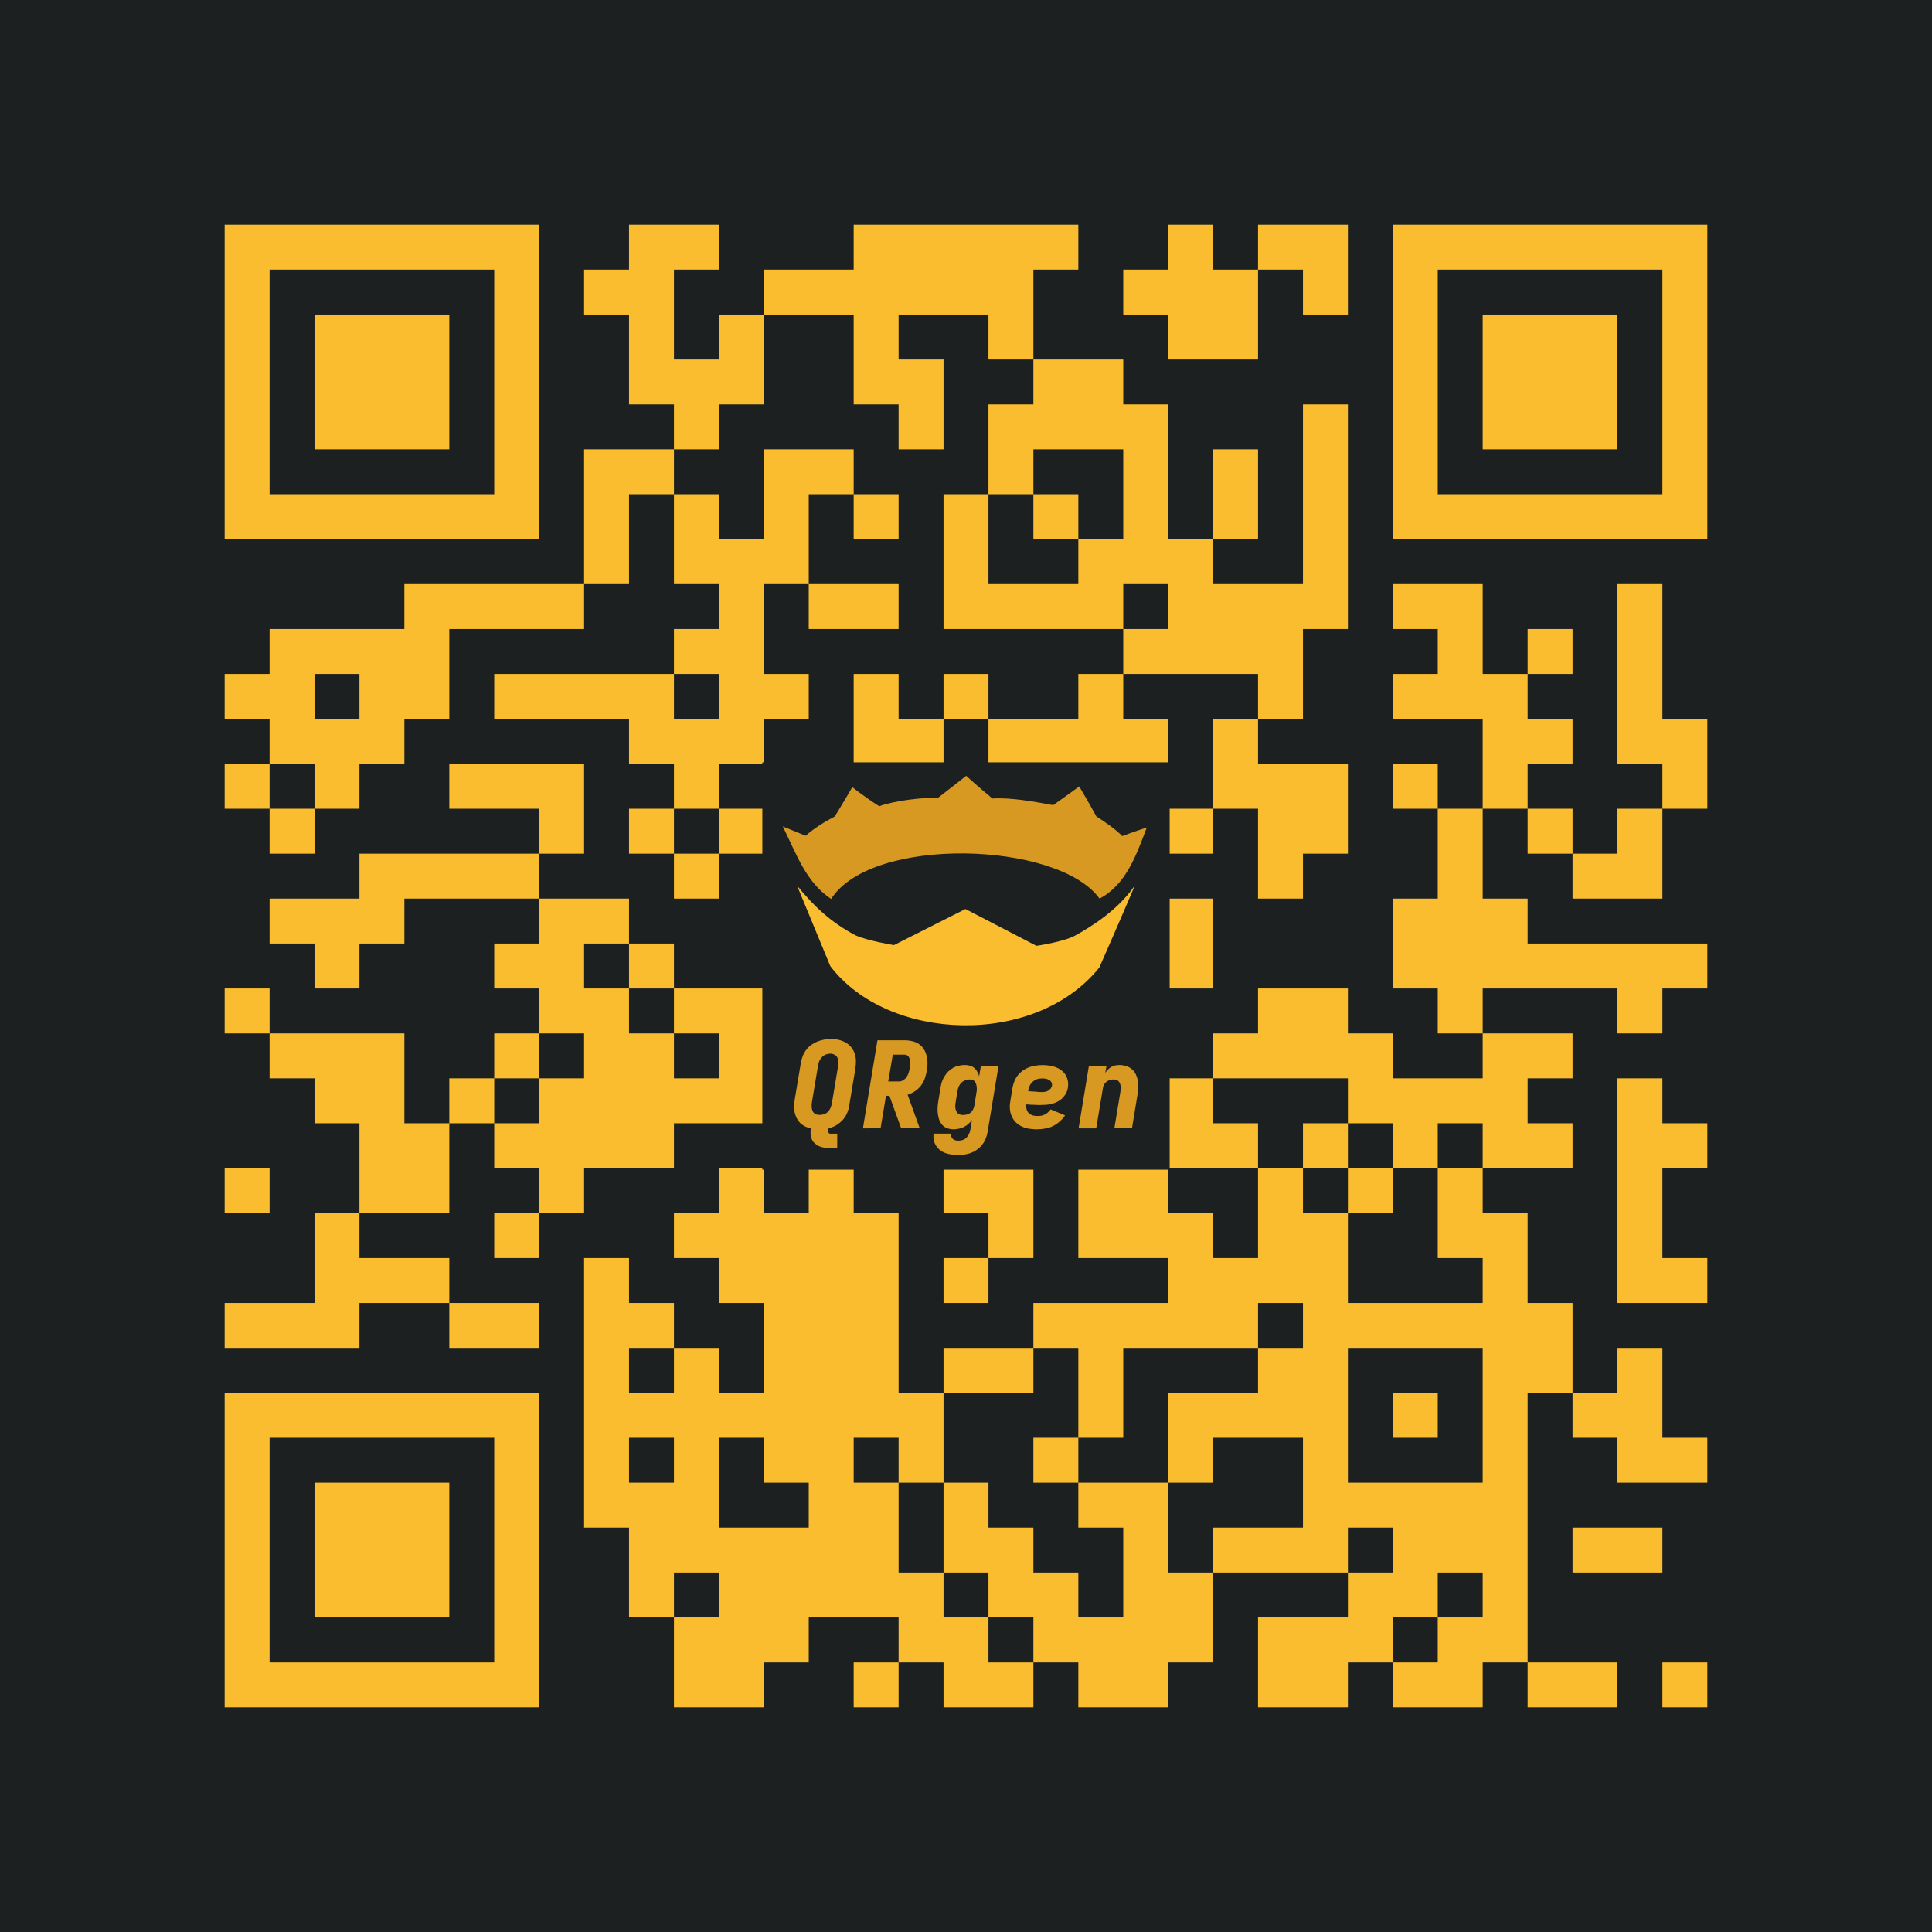 <?xml version="1.0" encoding="UTF-8" standalone="no"?>
<svg
   class="QRcode"
   version="1.1"
   viewBox="-5 -5 43 43"
   id="svg918"
   xmlns="http://www.w3.org/2000/svg"
   xmlns:svg="http://www.w3.org/2000/svg">
  <defs
     id="defs922" />
  <path
     class="QRlight"
     fill="#1d2021"
     d="M-5,-5h43v43h-43Z"
     id="path914" />
  <path
     class="QRdark"
     fill="#98971a"
     d="M0,0h1v1h-1ZM1,0h1v1h-1ZM2,0h1v1h-1ZM3,0h1v1h-1ZM4,0h1v1h-1ZM5,0h1v1h-1ZM6,0h1v1h-1ZM9,0h1v1h-1ZM10,0h1v1h-1ZM14,0h1v1h-1ZM15,0h1v1h-1ZM16,0h1v1h-1ZM17,0h1v1h-1ZM18,0h1v1h-1ZM21,0h1v1h-1ZM23,0h1v1h-1ZM24,0h1v1h-1ZM26,0h1v1h-1ZM27,0h1v1h-1ZM28,0h1v1h-1ZM29,0h1v1h-1ZM30,0h1v1h-1ZM31,0h1v1h-1ZM32,0h1v1h-1ZM0,1h1v1h-1ZM6,1h1v1h-1ZM8,1h1v1h-1ZM9,1h1v1h-1ZM12,1h1v1h-1ZM13,1h1v1h-1ZM14,1h1v1h-1ZM15,1h1v1h-1ZM16,1h1v1h-1ZM17,1h1v1h-1ZM20,1h1v1h-1ZM21,1h1v1h-1ZM22,1h1v1h-1ZM24,1h1v1h-1ZM26,1h1v1h-1ZM32,1h1v1h-1ZM0,2h1v1h-1ZM2,2h1v1h-1ZM3,2h1v1h-1ZM4,2h1v1h-1ZM6,2h1v1h-1ZM9,2h1v1h-1ZM11,2h1v1h-1ZM14,2h1v1h-1ZM17,2h1v1h-1ZM21,2h1v1h-1ZM22,2h1v1h-1ZM26,2h1v1h-1ZM28,2h1v1h-1ZM29,2h1v1h-1ZM30,2h1v1h-1ZM32,2h1v1h-1ZM0,3h1v1h-1ZM2,3h1v1h-1ZM3,3h1v1h-1ZM4,3h1v1h-1ZM6,3h1v1h-1ZM9,3h1v1h-1ZM10,3h1v1h-1ZM11,3h1v1h-1ZM14,3h1v1h-1ZM15,3h1v1h-1ZM18,3h1v1h-1ZM19,3h1v1h-1ZM26,3h1v1h-1ZM28,3h1v1h-1ZM29,3h1v1h-1ZM30,3h1v1h-1ZM32,3h1v1h-1ZM0,4h1v1h-1ZM2,4h1v1h-1ZM3,4h1v1h-1ZM4,4h1v1h-1ZM6,4h1v1h-1ZM10,4h1v1h-1ZM15,4h1v1h-1ZM17,4h1v1h-1ZM18,4h1v1h-1ZM19,4h1v1h-1ZM20,4h1v1h-1ZM24,4h1v1h-1ZM26,4h1v1h-1ZM28,4h1v1h-1ZM29,4h1v1h-1ZM30,4h1v1h-1ZM32,4h1v1h-1ZM0,5h1v1h-1ZM6,5h1v1h-1ZM8,5h1v1h-1ZM9,5h1v1h-1ZM12,5h1v1h-1ZM13,5h1v1h-1ZM17,5h1v1h-1ZM20,5h1v1h-1ZM22,5h1v1h-1ZM24,5h1v1h-1ZM26,5h1v1h-1ZM32,5h1v1h-1ZM0,6h1v1h-1ZM1,6h1v1h-1ZM2,6h1v1h-1ZM3,6h1v1h-1ZM4,6h1v1h-1ZM5,6h1v1h-1ZM6,6h1v1h-1ZM8,6h1v1h-1ZM10,6h1v1h-1ZM12,6h1v1h-1ZM14,6h1v1h-1ZM16,6h1v1h-1ZM18,6h1v1h-1ZM20,6h1v1h-1ZM22,6h1v1h-1ZM24,6h1v1h-1ZM26,6h1v1h-1ZM27,6h1v1h-1ZM28,6h1v1h-1ZM29,6h1v1h-1ZM30,6h1v1h-1ZM31,6h1v1h-1ZM32,6h1v1h-1ZM8,7h1v1h-1ZM10,7h1v1h-1ZM11,7h1v1h-1ZM12,7h1v1h-1ZM16,7h1v1h-1ZM19,7h1v1h-1ZM20,7h1v1h-1ZM21,7h1v1h-1ZM24,7h1v1h-1ZM4,8h1v1h-1ZM5,8h1v1h-1ZM6,8h1v1h-1ZM7,8h1v1h-1ZM11,8h1v1h-1ZM13,8h1v1h-1ZM14,8h1v1h-1ZM16,8h1v1h-1ZM17,8h1v1h-1ZM18,8h1v1h-1ZM19,8h1v1h-1ZM21,8h1v1h-1ZM22,8h1v1h-1ZM23,8h1v1h-1ZM24,8h1v1h-1ZM26,8h1v1h-1ZM27,8h1v1h-1ZM31,8h1v1h-1ZM1,9h1v1h-1ZM2,9h1v1h-1ZM3,9h1v1h-1ZM4,9h1v1h-1ZM10,9h1v1h-1ZM11,9h1v1h-1ZM20,9h1v1h-1ZM21,9h1v1h-1ZM22,9h1v1h-1ZM23,9h1v1h-1ZM27,9h1v1h-1ZM29,9h1v1h-1ZM31,9h1v1h-1ZM0,10h1v1h-1ZM1,10h1v1h-1ZM3,10h1v1h-1ZM4,10h1v1h-1ZM6,10h1v1h-1ZM7,10h1v1h-1ZM8,10h1v1h-1ZM9,10h1v1h-1ZM11,10h1v1h-1ZM12,10h1v1h-1ZM14,10h1v1h-1ZM16,10h1v1h-1ZM19,10h1v1h-1ZM23,10h1v1h-1ZM26,10h1v1h-1ZM27,10h1v1h-1ZM28,10h1v1h-1ZM31,10h1v1h-1ZM1,11h1v1h-1ZM2,11h1v1h-1ZM3,11h1v1h-1ZM9,11h1v1h-1ZM10,11h1v1h-1ZM11,11h1v1h-1ZM14,11h1v1h-1ZM15,11h1v1h-1ZM17,11h1v1h-1ZM18,11h1v1h-1ZM19,11h1v1h-1ZM20,11h1v1h-1ZM22,11h1v1h-1ZM28,11h1v1h-1ZM29,11h1v1h-1ZM31,11h1v1h-1ZM32,11h1v1h-1ZM0,12h1v1h-1ZM2,12h1v1h-1ZM5,12h1v1h-1ZM6,12h1v1h-1ZM7,12h1v1h-1ZM10,12h1v1h-1ZM13,12h1v1h-1ZM16,12h1v1h-1ZM22,12h1v1h-1ZM23,12h1v1h-1ZM24,12h1v1h-1ZM26,12h1v1h-1ZM28,12h1v1h-1ZM32,12h1v1h-1ZM1,13h1v1h-1ZM7,13h1v1h-1ZM9,13h1v1h-1ZM11,13h1v1h-1ZM13,13h1v1h-1ZM15,13h1v1h-1ZM16,13h1v1h-1ZM17,13h1v1h-1ZM19,13h1v1h-1ZM21,13h1v1h-1ZM23,13h1v1h-1ZM24,13h1v1h-1ZM27,13h1v1h-1ZM29,13h1v1h-1ZM31,13h1v1h-1ZM3,14h1v1h-1ZM4,14h1v1h-1ZM5,14h1v1h-1ZM6,14h1v1h-1ZM10,14h1v1h-1ZM12,14h1v1h-1ZM14,14h1v1h-1ZM17,14h1v1h-1ZM18,14h1v1h-1ZM19,14h1v1h-1ZM23,14h1v1h-1ZM27,14h1v1h-1ZM30,14h1v1h-1ZM31,14h1v1h-1ZM1,15h1v1h-1ZM2,15h1v1h-1ZM3,15h1v1h-1ZM7,15h1v1h-1ZM8,15h1v1h-1ZM12,15h1v1h-1ZM13,15h1v1h-1ZM14,15h1v1h-1ZM15,15h1v1h-1ZM16,15h1v1h-1ZM17,15h1v1h-1ZM19,15h1v1h-1ZM20,15h1v1h-1ZM21,15h1v1h-1ZM26,15h1v1h-1ZM27,15h1v1h-1ZM28,15h1v1h-1ZM2,16h1v1h-1ZM6,16h1v1h-1ZM7,16h1v1h-1ZM9,16h1v1h-1ZM13,16h1v1h-1ZM21,16h1v1h-1ZM26,16h1v1h-1ZM27,16h1v1h-1ZM28,16h1v1h-1ZM29,16h1v1h-1ZM30,16h1v1h-1ZM31,16h1v1h-1ZM32,16h1v1h-1ZM0,17h1v1h-1ZM7,17h1v1h-1ZM8,17h1v1h-1ZM10,17h1v1h-1ZM11,17h1v1h-1ZM14,17h1v1h-1ZM17,17h1v1h-1ZM19,17h1v1h-1ZM20,17h1v1h-1ZM23,17h1v1h-1ZM24,17h1v1h-1ZM27,17h1v1h-1ZM31,17h1v1h-1ZM1,18h1v1h-1ZM2,18h1v1h-1ZM3,18h1v1h-1ZM6,18h1v1h-1ZM8,18h1v1h-1ZM9,18h1v1h-1ZM11,18h1v1h-1ZM17,18h1v1h-1ZM22,18h1v1h-1ZM23,18h1v1h-1ZM24,18h1v1h-1ZM25,18h1v1h-1ZM28,18h1v1h-1ZM29,18h1v1h-1ZM2,19h1v1h-1ZM3,19h1v1h-1ZM5,19h1v1h-1ZM7,19h1v1h-1ZM8,19h1v1h-1ZM9,19h1v1h-1ZM10,19h1v1h-1ZM11,19h1v1h-1ZM16,19h1v1h-1ZM18,19h1v1h-1ZM19,19h1v1h-1ZM21,19h1v1h-1ZM25,19h1v1h-1ZM26,19h1v1h-1ZM27,19h1v1h-1ZM28,19h1v1h-1ZM31,19h1v1h-1ZM3,20h1v1h-1ZM4,20h1v1h-1ZM6,20h1v1h-1ZM7,20h1v1h-1ZM8,20h1v1h-1ZM9,20h1v1h-1ZM14,20h1v1h-1ZM15,20h1v1h-1ZM16,20h1v1h-1ZM17,20h1v1h-1ZM18,20h1v1h-1ZM19,20h1v1h-1ZM20,20h1v1h-1ZM21,20h1v1h-1ZM22,20h1v1h-1ZM24,20h1v1h-1ZM26,20h1v1h-1ZM28,20h1v1h-1ZM29,20h1v1h-1ZM31,20h1v1h-1ZM32,20h1v1h-1ZM0,21h1v1h-1ZM3,21h1v1h-1ZM4,21h1v1h-1ZM7,21h1v1h-1ZM11,21h1v1h-1ZM13,21h1v1h-1ZM16,21h1v1h-1ZM17,21h1v1h-1ZM19,21h1v1h-1ZM20,21h1v1h-1ZM23,21h1v1h-1ZM25,21h1v1h-1ZM27,21h1v1h-1ZM31,21h1v1h-1ZM2,22h1v1h-1ZM6,22h1v1h-1ZM10,22h1v1h-1ZM11,22h1v1h-1ZM12,22h1v1h-1ZM13,22h1v1h-1ZM14,22h1v1h-1ZM17,22h1v1h-1ZM19,22h1v1h-1ZM20,22h1v1h-1ZM21,22h1v1h-1ZM23,22h1v1h-1ZM24,22h1v1h-1ZM27,22h1v1h-1ZM28,22h1v1h-1ZM31,22h1v1h-1ZM2,23h1v1h-1ZM3,23h1v1h-1ZM4,23h1v1h-1ZM8,23h1v1h-1ZM11,23h1v1h-1ZM12,23h1v1h-1ZM13,23h1v1h-1ZM14,23h1v1h-1ZM16,23h1v1h-1ZM21,23h1v1h-1ZM22,23h1v1h-1ZM23,23h1v1h-1ZM24,23h1v1h-1ZM28,23h1v1h-1ZM31,23h1v1h-1ZM32,23h1v1h-1ZM0,24h1v1h-1ZM1,24h1v1h-1ZM2,24h1v1h-1ZM5,24h1v1h-1ZM6,24h1v1h-1ZM8,24h1v1h-1ZM9,24h1v1h-1ZM12,24h1v1h-1ZM13,24h1v1h-1ZM14,24h1v1h-1ZM18,24h1v1h-1ZM19,24h1v1h-1ZM20,24h1v1h-1ZM21,24h1v1h-1ZM22,24h1v1h-1ZM24,24h1v1h-1ZM25,24h1v1h-1ZM26,24h1v1h-1ZM27,24h1v1h-1ZM28,24h1v1h-1ZM29,24h1v1h-1ZM8,25h1v1h-1ZM10,25h1v1h-1ZM12,25h1v1h-1ZM13,25h1v1h-1ZM14,25h1v1h-1ZM16,25h1v1h-1ZM17,25h1v1h-1ZM19,25h1v1h-1ZM23,25h1v1h-1ZM24,25h1v1h-1ZM28,25h1v1h-1ZM29,25h1v1h-1ZM31,25h1v1h-1ZM0,26h1v1h-1ZM1,26h1v1h-1ZM2,26h1v1h-1ZM3,26h1v1h-1ZM4,26h1v1h-1ZM5,26h1v1h-1ZM6,26h1v1h-1ZM8,26h1v1h-1ZM9,26h1v1h-1ZM10,26h1v1h-1ZM11,26h1v1h-1ZM12,26h1v1h-1ZM13,26h1v1h-1ZM14,26h1v1h-1ZM15,26h1v1h-1ZM19,26h1v1h-1ZM21,26h1v1h-1ZM22,26h1v1h-1ZM23,26h1v1h-1ZM24,26h1v1h-1ZM26,26h1v1h-1ZM28,26h1v1h-1ZM30,26h1v1h-1ZM31,26h1v1h-1ZM0,27h1v1h-1ZM6,27h1v1h-1ZM8,27h1v1h-1ZM10,27h1v1h-1ZM12,27h1v1h-1ZM13,27h1v1h-1ZM15,27h1v1h-1ZM18,27h1v1h-1ZM21,27h1v1h-1ZM24,27h1v1h-1ZM28,27h1v1h-1ZM31,27h1v1h-1ZM32,27h1v1h-1ZM0,28h1v1h-1ZM2,28h1v1h-1ZM3,28h1v1h-1ZM4,28h1v1h-1ZM6,28h1v1h-1ZM8,28h1v1h-1ZM9,28h1v1h-1ZM10,28h1v1h-1ZM13,28h1v1h-1ZM14,28h1v1h-1ZM16,28h1v1h-1ZM19,28h1v1h-1ZM20,28h1v1h-1ZM24,28h1v1h-1ZM25,28h1v1h-1ZM26,28h1v1h-1ZM27,28h1v1h-1ZM28,28h1v1h-1ZM0,29h1v1h-1ZM2,29h1v1h-1ZM3,29h1v1h-1ZM4,29h1v1h-1ZM6,29h1v1h-1ZM9,29h1v1h-1ZM10,29h1v1h-1ZM11,29h1v1h-1ZM12,29h1v1h-1ZM13,29h1v1h-1ZM14,29h1v1h-1ZM16,29h1v1h-1ZM17,29h1v1h-1ZM20,29h1v1h-1ZM22,29h1v1h-1ZM23,29h1v1h-1ZM24,29h1v1h-1ZM26,29h1v1h-1ZM27,29h1v1h-1ZM28,29h1v1h-1ZM30,29h1v1h-1ZM31,29h1v1h-1ZM0,30h1v1h-1ZM2,30h1v1h-1ZM3,30h1v1h-1ZM4,30h1v1h-1ZM6,30h1v1h-1ZM9,30h1v1h-1ZM11,30h1v1h-1ZM12,30h1v1h-1ZM13,30h1v1h-1ZM14,30h1v1h-1ZM15,30h1v1h-1ZM17,30h1v1h-1ZM18,30h1v1h-1ZM20,30h1v1h-1ZM21,30h1v1h-1ZM25,30h1v1h-1ZM26,30h1v1h-1ZM28,30h1v1h-1ZM0,31h1v1h-1ZM6,31h1v1h-1ZM10,31h1v1h-1ZM11,31h1v1h-1ZM12,31h1v1h-1ZM15,31h1v1h-1ZM16,31h1v1h-1ZM18,31h1v1h-1ZM19,31h1v1h-1ZM20,31h1v1h-1ZM21,31h1v1h-1ZM23,31h1v1h-1ZM24,31h1v1h-1ZM25,31h1v1h-1ZM27,31h1v1h-1ZM28,31h1v1h-1ZM0,32h1v1h-1ZM1,32h1v1h-1ZM2,32h1v1h-1ZM3,32h1v1h-1ZM4,32h1v1h-1ZM5,32h1v1h-1ZM6,32h1v1h-1ZM10,32h1v1h-1ZM11,32h1v1h-1ZM14,32h1v1h-1ZM16,32h1v1h-1ZM17,32h1v1h-1ZM19,32h1v1h-1ZM20,32h1v1h-1ZM23,32h1v1h-1ZM24,32h1v1h-1ZM26,32h1v1h-1ZM27,32h1v1h-1ZM29,32h1v1h-1ZM30,32h1v1h-1ZM32,32h1v1h-1Z"
     id="path916"
     style="fill:#fabd2f;fill-opacity:1" />
  <g
     id="layer1"
     transform="translate(-166.164,-423.687)">
    <rect
       style="fill:#1d2021;fill-opacity:1;stroke:#98971a;stroke-width:0;stroke-linecap:round;stroke-linejoin:round;paint-order:stroke markers fill"
       id="rect1316"
       width="9.066"
       height="9.066"
       x="178.131"
       y="435.654"
       ry="0" />
    <path
       style="fill:#d79921;fill-opacity:1;stroke:none;stroke-width:0.091"
       d="m 182.669,435.954 c 0,0 -0.31,0.245 -0.627,0.489 -0.326,-0.01 -0.964,0.062 -1.31,0.188 -0.319,-0.202 -0.599,-0.425 -0.599,-0.425 0,0 -0.239,0.412 -0.39,0.653 -0.223,0.119 -0.447,0.252 -0.647,0.429 -0.232,-0.092 -0.502,-0.205 -0.51,-0.208 0.308,0.621 0.514,1.242 1.077,1.615 0.896,-1.415 5.058,-1.284 5.972,-0.008 0.591,-0.308 0.821,-0.971 1.053,-1.583 -0.025,0.008 -0.342,0.114 -0.547,0.192 -0.122,-0.133 -0.411,-0.338 -0.575,-0.437 -0.155,-0.285 -0.382,-0.669 -0.382,-0.669 0,0 -0.268,0.199 -0.579,0.417 -0.42,-0.077 -0.927,-0.172 -1.354,-0.148 -0.291,-0.239 -0.583,-0.505 -0.583,-0.505 z"
       id="path3054" />
    <path
       style="fill:#fabd2f;fill-opacity:1;stroke:none;stroke-width:0.091"
       d="m 178.904,438.399 c 0,0 0.436,1.056 0.739,1.789 1.283,1.693 4.56,1.811 5.988,0.033 0.338,-0.762 0.794,-1.832 0.794,-1.832 -0.366,0.543 -0.963,0.918 -1.33,1.12 -0.261,0.143 -0.863,0.229 -0.863,0.229 l -1.581,-0.819 -1.59,0.803 c 0,0 -0.594,-0.096 -0.863,-0.221 -0.543,-0.29 -0.908,-0.632 -1.293,-1.101 z"
       id="path3051" />
  </g>
  <g
     aria-label="QRgen"
     id="text41857"
     style="font-style:italic;font-weight:900;font-stretch:expanded;font-size:40px;line-height:1.25;font-family:Iosevka;-inkscape-font-specification:'Iosevka, Heavy Italic Expanded';fill:#d79921;fill-opacity:1"
     transform="translate(-0.01,-0.01)">
    <path
       d="m 13.478,20.563 q -0.061,0 -0.123,-0.011 -0.059,-0.008 -0.115,-0.032 -0.053,-0.024 -0.096,-0.064 -0.043,-0.037 -0.067,-0.093 -0.024,-0.053 -0.027,-0.115 -0.003,-0.061 0.008,-0.123 -0.069,-0.016 -0.131,-0.045 -0.061,-0.032 -0.109,-0.077 -0.045,-0.048 -0.077,-0.107 -0.029,-0.061 -0.045,-0.131 -0.013,-0.069 -0.011,-0.139 0.003,-0.072 0.013,-0.144 l 0.136,-0.813 q 0.013,-0.075 0.04,-0.147 0.027,-0.075 0.075,-0.139 0.048,-0.067 0.115,-0.115 0.067,-0.048 0.139,-0.077 0.075,-0.029 0.149,-0.043 0.075,-0.016 0.152,-0.016 0.088,0 0.171,0.021 0.083,0.019 0.155,0.059 0.072,0.04 0.123,0.104 0.053,0.064 0.08,0.144 0.027,0.08 0.027,0.168 0,0.085 -0.013,0.173 l -0.136,0.813 q -0.008,0.059 -0.027,0.117 -0.019,0.056 -0.048,0.109 -0.029,0.051 -0.072,0.099 -0.043,0.045 -0.093,0.083 -0.048,0.035 -0.104,0.061 -0.056,0.024 -0.115,0.037 -0.003,0.019 -0.005,0.035 -0.003,0.019 -0.003,0.035 0.003,0.019 0.011,0.035 0.008,0.016 0.024,0.016 h 0.165 v 0.32 z m -0.227,-0.739 q 0.051,0 0.101,-0.016 0.051,-0.019 0.088,-0.056 0.037,-0.04 0.056,-0.088 0.021,-0.051 0.029,-0.099 l 0.136,-0.813 q 0.008,-0.053 0.008,-0.104 0,-0.051 -0.021,-0.096 -0.019,-0.045 -0.064,-0.067 -0.043,-0.024 -0.096,-0.024 -0.051,0 -0.099,0.019 -0.048,0.019 -0.085,0.059 -0.037,0.037 -0.059,0.085 -0.019,0.048 -0.027,0.096 l -0.136,0.813 q -0.005,0.035 -0.008,0.069 0,0.035 0.003,0.067 0.005,0.032 0.016,0.064 0.013,0.029 0.035,0.051 0.024,0.021 0.056,0.032 0.032,0.008 0.067,0.008 z"
       style="font-size:2.667px;fill:#d79921;fill-opacity:1"
       id="path61858" />
    <path
       d="m 14.216,20.123 0.323,-1.96 h 0.605 q 0.064,0 0.125,0.011 0.061,0.008 0.117,0.032 0.059,0.024 0.104,0.061 0.045,0.037 0.077,0.088 0.035,0.051 0.053,0.109 0.021,0.056 0.027,0.12 0.008,0.061 0.005,0.125 -0.003,0.064 -0.013,0.128 -0.016,0.085 -0.045,0.173 -0.029,0.085 -0.085,0.16 -0.053,0.072 -0.133,0.125 -0.077,0.053 -0.165,0.08 l 0.269,0.747 h -0.413 l -0.261,-0.723 h -0.077 l -0.12,0.723 z m 0.563,-1.043 h 0.24 q 0.051,0 0.096,-0.029 0.045,-0.029 0.075,-0.072 0.029,-0.045 0.043,-0.093 0.016,-0.048 0.024,-0.099 0.005,-0.029 0.008,-0.061 0.003,-0.032 0,-0.064 0,-0.032 -0.005,-0.061 -0.005,-0.032 -0.019,-0.059 -0.013,-0.027 -0.04,-0.043 -0.024,-0.016 -0.056,-0.016 h -0.264 z"
       style="font-size:2.667px;fill:#d79921;fill-opacity:1"
       id="path61860" />
    <path
       d="m 16.344,20.718 q -0.072,0 -0.147,-0.011 -0.072,-0.008 -0.139,-0.032 -0.064,-0.021 -0.12,-0.064 -0.056,-0.04 -0.093,-0.099 -0.037,-0.056 -0.053,-0.128 -0.013,-0.072 -0.003,-0.144 h 0.389 q -0.005,0.035 0.005,0.067 0.011,0.032 0.035,0.053 0.024,0.021 0.056,0.029 0.035,0.008 0.069,0.008 0.048,0 0.096,-0.016 0.048,-0.016 0.083,-0.053 0.037,-0.037 0.056,-0.083 0.021,-0.045 0.029,-0.093 l 0.035,-0.216 q 0,0 0,0 0,0 0,0 -0.035,0.051 -0.083,0.091 -0.045,0.04 -0.099,0.067 -0.053,0.027 -0.112,0.037 -0.056,0.013 -0.115,0.013 -0.072,0 -0.141,-0.024 -0.067,-0.024 -0.112,-0.075 -0.045,-0.053 -0.069,-0.12 -0.021,-0.067 -0.029,-0.136 -0.008,-0.072 -0.003,-0.147 0.005,-0.075 0.019,-0.147 l 0.043,-0.267 q 0.011,-0.067 0.029,-0.131 0.021,-0.064 0.056,-0.123 0.037,-0.061 0.085,-0.112 0.051,-0.051 0.112,-0.085 0.061,-0.035 0.128,-0.048 0.067,-0.016 0.131,-0.016 0.059,0 0.115,0.016 0.056,0.013 0.096,0.051 0.043,0.035 0.069,0.085 0.027,0.048 0.04,0.101 l 0.04,-0.232 h 0.392 l -0.243,1.467 q -0.013,0.075 -0.04,0.144 -0.027,0.072 -0.075,0.133 -0.045,0.064 -0.109,0.109 -0.061,0.048 -0.133,0.077 -0.069,0.029 -0.144,0.04 -0.072,0.011 -0.147,0.011 z m 0.107,-0.893 q 0.043,0 0.085,-0.011 0.043,-0.013 0.077,-0.04 0.035,-0.029 0.053,-0.069 0.021,-0.04 0.029,-0.083 l 0.043,-0.267 q 0.008,-0.035 0.011,-0.069 0.003,-0.037 0,-0.072 -0.003,-0.035 -0.011,-0.067 -0.008,-0.032 -0.027,-0.059 -0.019,-0.029 -0.051,-0.04 -0.032,-0.013 -0.067,-0.013 -0.051,0 -0.099,0.019 -0.048,0.016 -0.085,0.051 -0.037,0.035 -0.059,0.083 -0.019,0.045 -0.027,0.093 l -0.045,0.267 q -0.005,0.035 -0.008,0.069 0,0.032 0.005,0.064 0.005,0.029 0.019,0.059 0.013,0.029 0.035,0.051 0.024,0.019 0.053,0.027 0.032,0.008 0.067,0.008 z"
       style="font-size:2.667px;fill:#d79921;fill-opacity:1"
       id="path61862" />
    <path
       d="m 18.099,20.145 q -0.069,0 -0.136,-0.008 -0.067,-0.005 -0.131,-0.024 -0.061,-0.019 -0.117,-0.051 -0.056,-0.032 -0.101,-0.077 -0.043,-0.045 -0.072,-0.101 -0.029,-0.056 -0.045,-0.12 -0.013,-0.064 -0.013,-0.131 0.003,-0.069 0.016,-0.136 l 0.043,-0.267 q 0.013,-0.075 0.04,-0.147 0.029,-0.075 0.077,-0.136 0.051,-0.064 0.115,-0.109 0.067,-0.048 0.141,-0.075 0.075,-0.029 0.149,-0.037 0.075,-0.011 0.149,-0.011 0.075,0 0.149,0.011 0.077,0.011 0.144,0.037 0.067,0.024 0.123,0.067 0.059,0.043 0.096,0.104 0.037,0.061 0.051,0.136 0.013,0.075 0,0.149 -0.008,0.061 -0.04,0.123 -0.032,0.059 -0.08,0.107 -0.048,0.048 -0.109,0.08 -0.059,0.029 -0.123,0.048 -0.061,0.016 -0.125,0.021 -0.064,0.005 -0.125,0.005 -0.029,0 -0.061,0 -0.029,0 -0.059,-0.003 h -0.003 q -0.051,0 -0.104,-0.003 -0.051,-0.003 -0.101,-0.008 -0.003,0.053 0.011,0.107 0.013,0.051 0.048,0.088 0.037,0.035 0.088,0.051 0.051,0.013 0.107,0.013 0.04,0 0.08,-0.005 0.043,-0.008 0.08,-0.027 0.04,-0.019 0.072,-0.048 0.035,-0.029 0.059,-0.067 l 0.323,0.133 q -0.051,0.075 -0.123,0.139 -0.069,0.061 -0.152,0.101 -0.08,0.04 -0.168,0.053 -0.085,0.016 -0.171,0.016 z m 0.101,-0.829 q 0.035,0 0.069,-0.005 0.035,-0.008 0.067,-0.024 0.032,-0.019 0.056,-0.048 0.024,-0.029 0.032,-0.064 0.005,-0.04 -0.013,-0.075 -0.016,-0.035 -0.051,-0.053 -0.032,-0.021 -0.072,-0.027 -0.037,-0.008 -0.077,-0.008 -0.035,0 -0.072,0.005 -0.037,0.005 -0.072,0.021 -0.035,0.016 -0.067,0.043 -0.029,0.024 -0.051,0.056 -0.021,0.032 -0.035,0.069 -0.011,0.035 -0.019,0.072 l -0.003,0.016 q 0.04,0.005 0.077,0.008 0.037,0 0.075,0.003 0.04,0.003 0.077,0.008 0.04,0.003 0.077,0.003 z"
       style="font-size:2.667px;fill:#d79921;fill-opacity:1"
       id="path61864" />
    <path
       d="m 19.016,20.123 0.229,-1.387 h 0.392 l -0.027,0.152 q 0.027,-0.04 0.061,-0.075 0.035,-0.035 0.077,-0.059 0.043,-0.024 0.088,-0.032 0.048,-0.008 0.091,-0.008 0.077,0 0.149,0.024 0.072,0.021 0.125,0.069 0.056,0.045 0.088,0.112 0.032,0.067 0.045,0.139 0.013,0.072 0.011,0.149 -0.003,0.077 -0.016,0.155 l -0.125,0.76 h -0.392 q 0.032,-0.203 0.067,-0.405 0.035,-0.203 0.067,-0.405 0.005,-0.032 0.008,-0.064 0.003,-0.032 -0.003,-0.061 -0.003,-0.032 -0.013,-0.061 -0.011,-0.029 -0.032,-0.051 -0.019,-0.021 -0.048,-0.029 -0.029,-0.011 -0.061,-0.011 -0.043,0 -0.085,0.013 -0.043,0.011 -0.077,0.04 -0.035,0.027 -0.056,0.067 -0.019,0.04 -0.024,0.083 l -0.147,0.885 z"
       style="font-size:2.667px;fill:#d79921;fill-opacity:1"
       id="path61866" />
  </g>
</svg>
